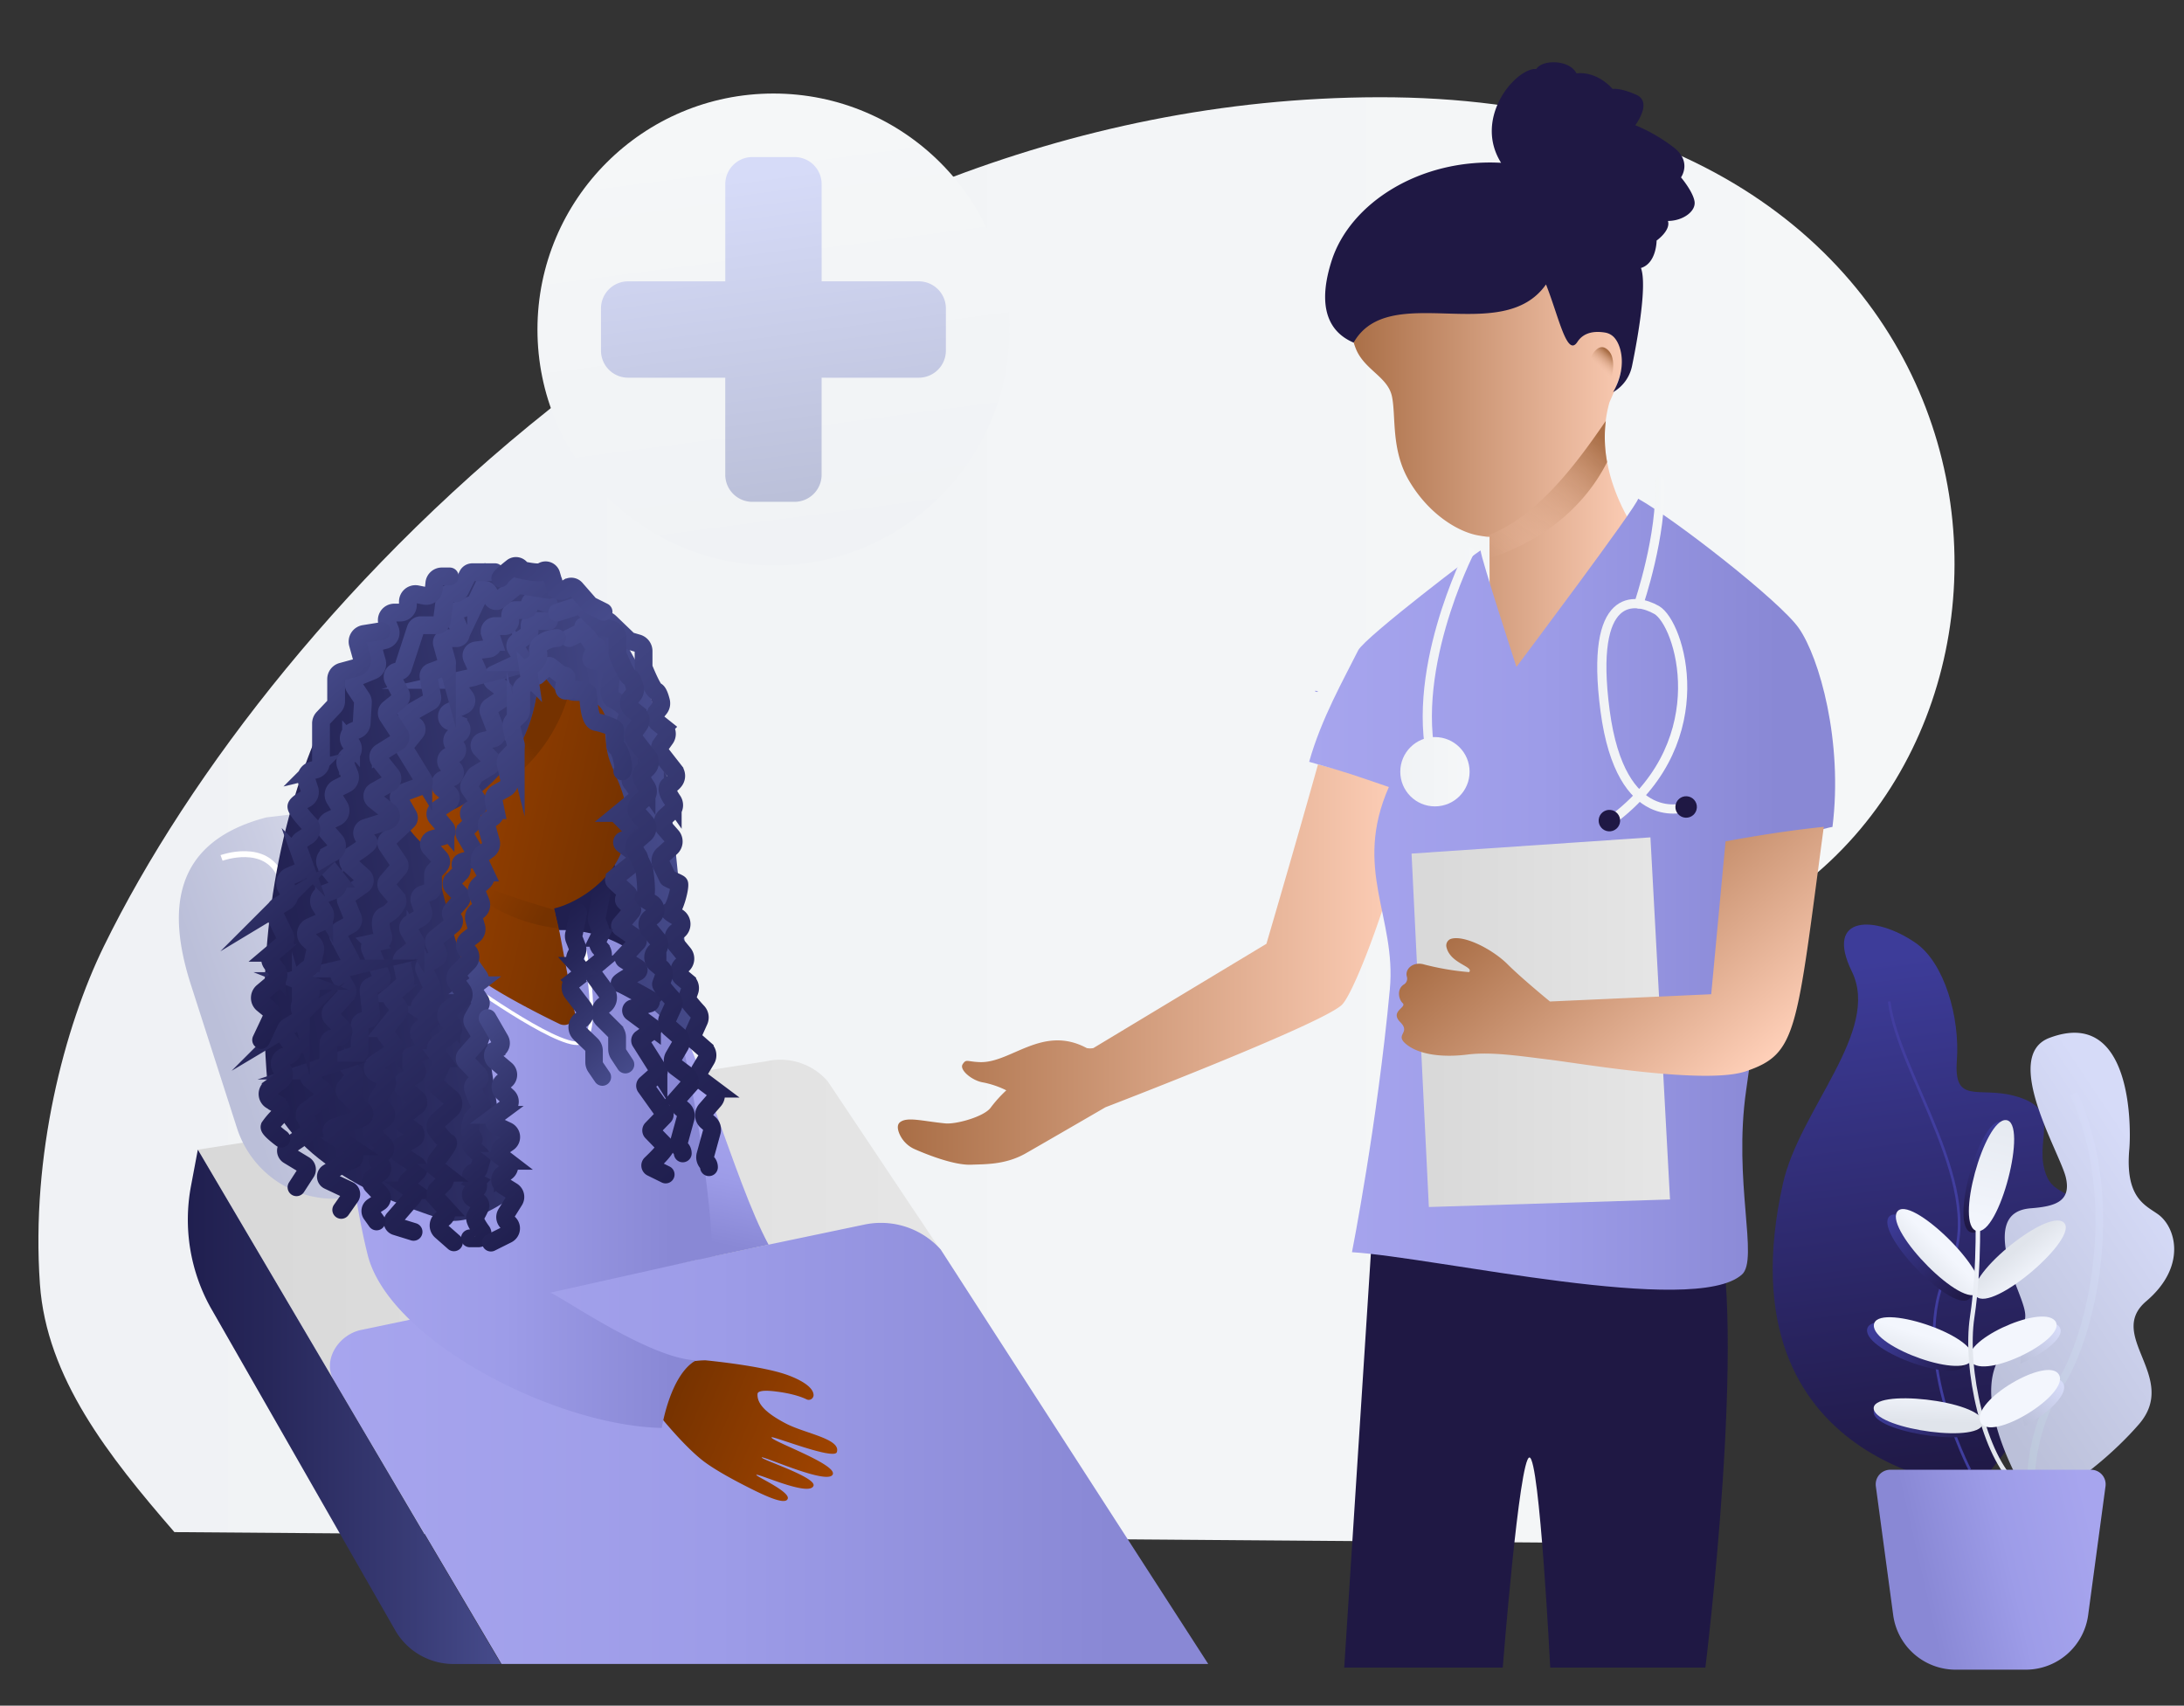 <svg xmlns="http://www.w3.org/2000/svg" xmlns:xlink="http://www.w3.org/1999/xlink" viewBox="0 0 736 574.85"><rect x="0" y="0" width="736" height="574.85" fill="#333333" stroke="none"/><defs><style>.cls-1{fill:url(#Безымянный_градиент_263);}.cls-2{fill:url(#Безымянный_градиент_263-2);}.cls-3{fill:url(#Безымянный_градиент_17);}.cls-4{fill:url(#Безымянный_градиент_9);}.cls-5{fill:url(#Безымянный_градиент_271);}.cls-6{fill:url(#Безымянный_градиент_138);}.cls-15,.cls-32,.cls-34,.cls-44,.cls-50,.cls-51,.cls-52,.cls-54,.cls-55,.cls-56,.cls-57,.cls-58,.cls-59,.cls-60,.cls-61,.cls-62,.cls-63,.cls-64,.cls-65,.cls-66,.cls-67,.cls-68,.cls-69,.cls-7{fill:none;stroke-miterlimit:10;}.cls-15,.cls-7{stroke:#fff;}.cls-7{stroke-width:2px;}.cls-8{fill:url(#Безымянный_градиент_250);}.cls-9{fill:url(#Безымянный_градиент_144);}.cls-10{fill:url(#Безымянный_градиент_123);}.cls-11{fill:url(#Безымянный_градиент_250-2);}.cls-12{fill:url(#Безымянный_градиент_123-2);}.cls-13{fill:url(#Безымянный_градиент_48);}.cls-14{fill:url(#Безымянный_градиент_123-3);}.cls-15{stroke-width:1.17px;}.cls-16{fill:url(#Безымянный_градиент_139);}.cls-17{fill:url(#Безымянный_градиент_123-4);}.cls-18{fill:url(#Безымянный_градиент_123-5);}.cls-19{fill:url(#Безымянный_градиент_140);}.cls-20{fill:url(#Безымянный_градиент_48-2);}.cls-21{fill:url(#Безымянный_градиент_139-2);}.cls-22{fill:url(#Безымянный_градиент_157);}.cls-23{fill:url(#Безымянный_градиент_162);}.cls-24{fill:url(#Безымянный_градиент_162-2);}.cls-25{fill:#1f1844;}.cls-26{fill:url(#Безымянный_градиент_250-3);}.cls-27{fill:url(#Безымянный_градиент_157-2);}.cls-28{fill:url(#Безымянный_градиент_250-4);}.cls-29{fill:url(#Безымянный_градиент_9-2);}.cls-30{fill:url(#Безымянный_градиент_157-3);}.cls-31{fill:url(#Безымянный_градиент_5);}.cls-32{stroke-width:0.9px;stroke:url(#Безымянный_градиент_2);}.cls-33{fill:url(#Безымянный_градиент_17-2);}.cls-34{stroke-width:2.59px;stroke:url(#Безымянный_градиент_164);}.cls-35{fill:url(#Безымянный_градиент_5-2);}.cls-36{fill:url(#Безымянный_градиент_5-3);}.cls-37{fill:url(#Безымянный_градиент_5-4);}.cls-38{fill:url(#Безымянный_градиент_18);}.cls-39{fill:url(#Безымянный_градиент_33);}.cls-40{fill:url(#Безымянный_градиент_33-2);}.cls-41{fill:url(#Безымянный_градиент_33-3);}.cls-42{fill:url(#Безымянный_градиент_17-3);}.cls-43{fill:url(#Безымянный_градиент_33-4);}.cls-44{stroke-width:1.51px;stroke:url(#Безымянный_градиент_33-5);}.cls-45{fill:url(#Безымянный_градиент_33-6);}.cls-46{fill:url(#Безымянный_градиент_17-4);}.cls-47{fill:url(#Безымянный_градиент_33-7);}.cls-48{fill:url(#Безымянный_градиент_11);}.cls-49{fill:url(#Безымянный_градиент_144-2);}.cls-50,.cls-52,.cls-54,.cls-55,.cls-56,.cls-57,.cls-58,.cls-59,.cls-60,.cls-61,.cls-62,.cls-63,.cls-64,.cls-65,.cls-66,.cls-67,.cls-68,.cls-69{stroke-linecap:round;}.cls-50,.cls-51,.cls-52{stroke-width:3.1px;}.cls-50{stroke:url(#Безымянный_градиент_263-3);}.cls-51{stroke:url(#Безымянный_градиент_263-4);}.cls-52{stroke:url(#Безымянный_градиент_263-5);}.cls-53{fill:url(#Безымянный_градиент_263-6);}.cls-54,.cls-55,.cls-56,.cls-57,.cls-58,.cls-59,.cls-60,.cls-61,.cls-62,.cls-63,.cls-64,.cls-65,.cls-67,.cls-68,.cls-69{stroke-width:6px;}.cls-54{stroke:url(#Безымянный_градиент_139-3);}.cls-55{stroke:url(#Безымянный_градиент_139-4);}.cls-56{stroke:url(#Безымянный_градиент_139-5);}.cls-57{stroke:url(#Безымянный_градиент_139-6);}.cls-58{stroke:url(#Безымянный_градиент_139-7);}.cls-59{stroke:url(#Безымянный_градиент_139-8);}.cls-60{stroke:url(#Безымянный_градиент_139-9);}.cls-61{stroke:url(#Безымянный_градиент_139-10);}.cls-62{stroke:url(#Безымянный_градиент_139-11);}.cls-63{stroke:url(#Безымянный_градиент_139-12);}.cls-64{stroke:url(#Безымянный_градиент_41);}.cls-65{stroke:url(#Безымянный_градиент_31);}.cls-66{stroke-width:5.89px;stroke:url(#Безымянный_градиент_31-2);}.cls-67{stroke:url(#Безымянный_градиент_139-13);}.cls-68{stroke:url(#Безымянный_градиент_45);}.cls-69{stroke:url(#Безымянный_градиент_139-14);}.cls-70{fill:url(#Безымянный_градиент_55);}</style><linearGradient id="Безымянный_градиент_263" x1="12.93" y1="276.33" x2="658.67" y2="276.33" gradientUnits="userSpaceOnUse"><stop offset="0" stop-color="#f0f2f5"/><stop offset="0.99" stop-color="#f5f7f8"/></linearGradient><linearGradient id="Безымянный_градиент_263-2" x1="270.91" y1="188.85" x2="251.4" y2="40.84" xlink:href="#Безымянный_градиент_263"/><linearGradient id="Безымянный_градиент_17" x1="268.21" y1="168.4" x2="253.83" y2="59.3" gradientUnits="userSpaceOnUse"><stop offset="0.01" stop-color="#bbc0d9"/><stop offset="1" stop-color="#d6dbf8"/></linearGradient><linearGradient id="Безымянный_градиент_9" x1="66.67" y1="412.03" x2="322.92" y2="412.03" gradientUnits="userSpaceOnUse"><stop offset="0.09" stop-color="#d9d9d9"/><stop offset="1" stop-color="#e6e6e6"/></linearGradient><linearGradient id="Безымянный_градиент_271" x1="76.11" y1="357.23" x2="192.39" y2="316.25" gradientUnits="userSpaceOnUse"><stop offset="0.01" stop-color="#bbbfd9"/><stop offset="0.29" stop-color="#cacde2"/><stop offset="0.84" stop-color="#f2f3f8"/><stop offset="1" stop-color="#fff"/></linearGradient><linearGradient id="Безымянный_градиент_138" x1="169.81" y1="326.74" x2="186.24" y2="236.73" gradientUnits="userSpaceOnUse"><stop offset="0.38" stop-color="#201f4f"/><stop offset="0.54" stop-color="#27275a"/><stop offset="0.83" stop-color="#393c76"/><stop offset="1" stop-color="#464b8b"/></linearGradient><linearGradient id="Безымянный_градиент_250" x1="111.19" y1="486.47" x2="407.17" y2="486.47" gradientUnits="userSpaceOnUse"><stop offset="0" stop-color="#a7a5ee"/><stop offset="0.44" stop-color="#9d9ce8"/><stop offset="0.89" stop-color="#8988d5"/></linearGradient><linearGradient id="Безымянный_градиент_144" x1="218.57" y1="420.35" x2="228.21" y2="371.13" gradientUnits="userSpaceOnUse"><stop offset="0.11" stop-color="#8988d5"/><stop offset="0.56" stop-color="#9d9ce8"/><stop offset="1" stop-color="#a7a5ee"/></linearGradient><linearGradient id="Безымянный_градиент_123" x1="642.89" y1="-276.01" x2="705.48" y2="-276.01" gradientTransform="translate(-474.8 473.7) rotate(22.79)" gradientUnits="userSpaceOnUse"><stop offset="0" stop-color="#753200"/><stop offset="1" stop-color="#a04400"/></linearGradient><linearGradient id="Безымянный_градиент_250-2" x1="115.1" y1="397.35" x2="240.08" y2="397.35" xlink:href="#Безымянный_градиент_250"/><linearGradient id="Безымянный_градиент_123-2" x1="109.5" y1="256.51" x2="187.49" y2="220.42" gradientTransform="matrix(1, 0, 0, 1, 0, 0)" xlink:href="#Безымянный_градиент_123"/><linearGradient id="Безымянный_градиент_48" x1="-4232.32" y1="918.51" x2="-4260.14" y2="945.82" gradientTransform="matrix(-0.98, 0.21, 0.21, 0.98, -4186.25, 278.97)" gradientUnits="userSpaceOnUse"><stop offset="0" stop-color="#a04400"/><stop offset="1" stop-color="#753200"/></linearGradient><linearGradient id="Безымянный_градиент_123-3" x1="-4232.39" y1="899.09" x2="-4235.98" y2="902.62" gradientTransform="matrix(-0.98, 0.21, 0.21, 0.98, -4186.25, 278.97)" xlink:href="#Безымянный_градиент_123"/><linearGradient id="Безымянный_градиент_139" x1="-151.54" y1="417.53" x2="-2.02" y2="417.53" gradientTransform="matrix(0.99, -0.16, 0.16, 0.99, 165, -121.92)" gradientUnits="userSpaceOnUse"><stop offset="0" stop-color="#201f4f"/><stop offset="0.26" stop-color="#27275a"/><stop offset="0.72" stop-color="#393c76"/><stop offset="1" stop-color="#464b8b"/></linearGradient><linearGradient id="Безымянный_градиент_123-4" x1="154" y1="300.1" x2="143.23" y2="297.7" gradientTransform="matrix(1, 0, 0, 1, 0, 0)" xlink:href="#Безымянный_градиент_123"/><linearGradient id="Безымянный_градиент_123-5" x1="208.83" y1="291.44" x2="134.34" y2="274.84" gradientTransform="matrix(1, 0, 0, 1, 0, 0)" xlink:href="#Безымянный_градиент_123"/><linearGradient id="Безымянный_градиент_140" x1="-44.16" y1="363.07" x2="-81.84" y2="380.99" gradientTransform="matrix(0.99, -0.16, 0.16, 0.99, 165, -121.92)" gradientUnits="userSpaceOnUse"><stop offset="0.1" stop-color="#753200"/><stop offset="0.48" stop-color="#8a3b00" stop-opacity="0.52"/><stop offset="0.82" stop-color="#9a4100" stop-opacity="0.14"/><stop offset="1" stop-color="#a04400" stop-opacity="0"/></linearGradient><linearGradient id="Безымянный_градиент_48-2" x1="147.9" y1="290.31" x2="183.12" y2="309.88" gradientTransform="matrix(1, 0, 0, 1, 0, 0)" xlink:href="#Безымянный_градиент_48"/><linearGradient id="Безымянный_градиент_139-2" x1="63.3" y1="474.13" x2="168.89" y2="474.13" gradientTransform="matrix(1, 0, 0, 1, 0, 0)" xlink:href="#Безымянный_градиент_139"/><linearGradient id="Безымянный_градиент_157" x1="454.65" y1="171.37" x2="553.76" y2="171.37" gradientUnits="userSpaceOnUse"><stop offset="0" stop-color="#a96e46"/><stop offset="1" stop-color="#ffd0b9"/></linearGradient><linearGradient id="Безымянный_градиент_162" x1="541.96" y1="149.89" x2="502.58" y2="188.54" gradientUnits="userSpaceOnUse"><stop offset="0" stop-color="#a96e46"/><stop offset="1" stop-color="#ffd0b9" stop-opacity="0"/></linearGradient><linearGradient id="Безымянный_градиент_162-2" x1="336.95" y1="556.39" x2="332.2" y2="561.05" gradientTransform="translate(160.54 -406.24) rotate(-4.83)" xlink:href="#Безымянный_градиент_162"/><linearGradient id="Безымянный_градиент_250-3" x1="443.23" y1="232.96" x2="444.17" y2="232.96" xlink:href="#Безымянный_градиент_250"/><linearGradient id="Безымянный_градиент_157-2" x1="302.54" y1="325.07" x2="475.35" y2="325.07" xlink:href="#Безымянный_градиент_157"/><linearGradient id="Безымянный_градиент_250-4" x1="441.14" y1="301.36" x2="618.4" y2="301.36" xlink:href="#Безымянный_градиент_250"/><linearGradient id="Безымянный_градиент_9-2" x1="475.69" y1="344.5" x2="562.79" y2="344.5" xlink:href="#Безымянный_градиент_9"/><linearGradient id="Безымянный_градиент_157-3" x1="520.51" y1="287.41" x2="586.74" y2="365.48" xlink:href="#Безымянный_градиент_157"/><linearGradient id="Безымянный_градиент_5" x1="660.28" y1="500.78" x2="636.61" y2="321.16" gradientUnits="userSpaceOnUse"><stop offset="0" stop-color="#1f1844"/><stop offset="0.99" stop-color="#3d3c99"/></linearGradient><linearGradient id="Безымянный_градиент_2" x1="664.4" y1="495.42" x2="643.47" y2="336.62" gradientUnits="userSpaceOnUse"><stop offset="0" stop-color="#3f3d9e"/><stop offset="0.99" stop-color="#423e9f"/></linearGradient><linearGradient id="Безымянный_градиент_17-2" x1="25.96" y1="1158.5" x2="114.03" y2="1138.26" gradientTransform="translate(217.79 -622) rotate(-20.88)" xlink:href="#Безымянный_градиент_17"/><linearGradient id="Безымянный_градиент_164" x1="-380.23" y1="1406.6" x2="-312.68" y2="1418.97" gradientTransform="matrix(0.86, -0.52, 0.52, 0.86, 263.44, -936.28)" gradientUnits="userSpaceOnUse"><stop offset="0" stop-color="#bac6d8"/><stop offset="0.99" stop-color="#d6dbf8"/></linearGradient><linearGradient id="Безымянный_градиент_5-2" x1="663.92" y1="437.36" x2="636.85" y2="410.76" xlink:href="#Безымянный_градиент_5"/><linearGradient id="Безымянный_градиент_5-3" x1="663.06" y1="459.72" x2="631.56" y2="448.75" xlink:href="#Безымянный_градиент_5"/><linearGradient id="Безымянный_градиент_5-4" x1="668.29" y1="480.68" x2="631.26" y2="476.26" xlink:href="#Безымянный_градиент_5"/><linearGradient id="Безымянный_градиент_18" x1="673.66" y1="378.98" x2="665.01" y2="414.37" gradientUnits="userSpaceOnUse"><stop offset="0.01" stop-color="#3d3c99"/><stop offset="1" stop-color="#1f1844"/></linearGradient><linearGradient id="Безымянный_градиент_33" x1="-1132.43" y1="1726.77" x2="-1120.99" y2="1726.77" gradientTransform="translate(213.02 -1590.29) rotate(-45.37)" gradientUnits="userSpaceOnUse"><stop offset="0" stop-color="#e0e4eb"/><stop offset="0.99" stop-color="#f3f6fd"/></linearGradient><linearGradient id="Безымянный_градиент_33-2" x1="-2498.91" y1="1827.12" x2="-2487.37" y2="1827.12" gradientTransform="translate(-331.48 -2476.4) rotate(-72.22)" xlink:href="#Безымянный_градиент_33"/><linearGradient id="Безымянный_градиент_33-3" x1="859.39" y1="-2039.79" x2="870.84" y2="-2039.79" gradientTransform="matrix(0.63, 0.78, -0.78, 0.63, -1450.83, 1034.34)" xlink:href="#Безымянный_градиент_33"/><linearGradient id="Безымянный_градиент_17-3" x1="679.95" y1="458.57" x2="691.88" y2="446.33" xlink:href="#Безымянный_градиент_17"/><linearGradient id="Безымянный_градиент_33-4" x1="678.01" y1="-2568.57" x2="689.73" y2="-2568.57" gradientTransform="matrix(0.5, 0.87, -0.77, 0.45, -1643.21, 1001.86)" xlink:href="#Безымянный_градиент_33"/><linearGradient id="Безымянный_градиент_33-5" x1="266.78" y1="935.89" x2="283.63" y2="935.89" gradientTransform="translate(185.57 -392.55) rotate(-13.38)" xlink:href="#Безымянный_градиент_33"/><linearGradient id="Безымянный_градиент_33-6" x1="-3282.35" y1="1551.42" x2="-3270.36" y2="1551.42" gradientTransform="matrix(0.04, -0.93, 1, 0.04, -777.81, -2635.83)" xlink:href="#Безымянный_градиент_33"/><linearGradient id="Безымянный_градиент_17-4" x1="680.22" y1="477.79" x2="692.12" y2="464.58" xlink:href="#Безымянный_градиент_17"/><linearGradient id="Безымянный_градиент_33-7" x1="457.91" y1="-3212.84" x2="470.89" y2="-3212.84" gradientTransform="matrix(0.35, 0.94, -0.74, 0.28, -1865.26, 916.82)" xlink:href="#Безымянный_градиент_33"/><linearGradient id="Безымянный_градиент_11" x1="675.52" y1="378.47" x2="666.86" y2="413.86" gradientUnits="userSpaceOnUse"><stop offset="0" stop-color="#e6eaf1"/><stop offset="0.99" stop-color="#f3f6fd"/></linearGradient><linearGradient id="Безымянный_градиент_144-2" x1="640.13" y1="533.76" x2="706.08" y2="518.61" xlink:href="#Безымянный_градиент_144"/><linearGradient id="Безымянный_градиент_263-3" x1="550.71" y1="182.83" x2="560.88" y2="182.83" xlink:href="#Безымянный_градиент_263"/><linearGradient id="Безымянный_градиент_263-4" x1="636.12" y1="232.94" x2="670.32" y2="232.94" gradientTransform="translate(-80.28 -40.57) rotate(4.19)" xlink:href="#Безымянный_градиент_263"/><linearGradient id="Безымянный_градиент_263-5" x1="479.45" y1="223.04" x2="496.8" y2="223.04" xlink:href="#Безымянный_градиент_263"/><linearGradient id="Безымянный_градиент_263-6" x1="471.89" y1="260.09" x2="495.25" y2="260.09" xlink:href="#Безымянный_градиент_263"/><linearGradient id="Безымянный_градиент_139-3" x1="2553" y1="363.02" x2="2440.23" y2="234.58" gradientTransform="translate(-2274.94)" xlink:href="#Безымянный_градиент_139"/><linearGradient id="Безымянный_градиент_139-4" x1="2459.68" y1="401.18" x2="2408.96" y2="343.42" gradientTransform="translate(-2274.94)" xlink:href="#Безымянный_градиент_139"/><linearGradient id="Безымянный_градиент_139-5" x1="2461.91" y1="406.12" x2="2418.83" y2="357.06" gradientTransform="translate(-2274.94)" xlink:href="#Безымянный_градиент_139"/><linearGradient id="Безымянный_градиент_139-6" x1="2478.89" y1="362.42" x2="2390.32" y2="261.56" gradientTransform="translate(-2274.94)" xlink:href="#Безымянный_градиент_139"/><linearGradient id="Безымянный_градиент_139-7" x1="2471.81" y1="354.27" x2="2385.41" y2="255.87" gradientTransform="translate(-2274.94)" xlink:href="#Безымянный_градиент_139"/><linearGradient id="Безымянный_градиент_139-8" x1="2463.48" y1="347.17" x2="2376.29" y2="247.87" gradientTransform="translate(-2274.94)" xlink:href="#Безымянный_градиент_139"/><linearGradient id="Безымянный_градиент_139-9" x1="2447.13" y1="340.67" x2="2365.91" y2="248.17" gradientTransform="translate(-2274.94)" xlink:href="#Безымянный_градиент_139"/><linearGradient id="Безымянный_градиент_139-10" x1="2434.5" y1="330.84" x2="2358.79" y2="244.62" gradientTransform="translate(-2274.94)" xlink:href="#Безымянный_градиент_139"/><linearGradient id="Безымянный_градиент_139-11" x1="2410.58" y1="312.7" x2="2353.59" y2="247.8" gradientTransform="translate(-2274.94)" xlink:href="#Безымянный_градиент_139"/><linearGradient id="Безымянный_градиент_139-12" x1="2537.94" y1="365.78" x2="2430.25" y2="243.13" gradientTransform="translate(-2274.94)" xlink:href="#Безымянный_градиент_139"/><linearGradient id="Безымянный_градиент_41" x1="2278.13" y1="472.63" x2="2246.82" y2="436.98" gradientTransform="translate(-2101.5 450.73) rotate(-16.56)" gradientUnits="userSpaceOnUse"><stop offset="0" stop-color="#33366e"/><stop offset="1" stop-color="#464b8b"/></linearGradient><linearGradient id="Безымянный_градиент_31" x1="2499.72" y1="350.5" x2="2463.65" y2="309.42" gradientTransform="translate(-2274.94)" gradientUnits="userSpaceOnUse"><stop offset="0" stop-color="#464b8b"/><stop offset="0.28" stop-color="#393c76"/><stop offset="0.74" stop-color="#27275a"/><stop offset="1" stop-color="#201f4f"/></linearGradient><linearGradient id="Безымянный_градиент_31-2" x1="2491.39" y1="355.16" x2="2456.46" y2="315.38" xlink:href="#Безымянный_градиент_31"/><linearGradient id="Безымянный_градиент_139-13" x1="2544.17" y1="358.39" x2="2431.4" y2="229.95" gradientTransform="translate(-2274.94)" xlink:href="#Безымянный_градиент_139"/><linearGradient id="Безымянный_градиент_45" x1="2473.31" y1="214.62" x2="2448.43" y2="186.29" gradientTransform="translate(-2274.94)" gradientUnits="userSpaceOnUse"><stop offset="0" stop-color="#464b8b"/><stop offset="1" stop-color="#3a3d79"/></linearGradient><linearGradient id="Безымянный_градиент_139-14" x1="2489.94" y1="368.35" x2="2398.7" y2="264.44" gradientTransform="translate(-2274.94)" xlink:href="#Безымянный_градиент_139"/><linearGradient id="Безымянный_градиент_55" x1="415.43" y1="142.78" x2="542.23" y2="70.63" gradientUnits="userSpaceOnUse"><stop offset="0" stop-color="#1f1844"/><stop offset="0.11" stop-color="#1f1844"/><stop offset="1" stop-color="#1f1844"/></linearGradient></defs><title>01</title><g id="_01" data-name="01"><path class="cls-1" d="M587.27,311C705.8,250.42,684.54,32.32,464.62,32.77,253.88,33.21,91.69,203,35,318.92c-13.32,27.22-24.61,70.46-21.55,113.85,2.23,31.59,23.12,57.95,45.33,83.59l464.55,3.54c49.17-32.32,46-64.55,35.93-95.55-1.61-4.95-3.39-9.86-5.16-14.74-19.84.16-40.25-2.19-59.94.79,19.69-3,40.1-.63,59.94-.79C541.28,374.3,529,340.86,587.27,311Z"/><circle class="cls-2" cx="260.65" cy="111.05" r="79.53"/><path class="cls-3" d="M309.64,94.82H276.89V62.06a9.13,9.13,0,0,0-9.13-9.13H253.55a9.13,9.13,0,0,0-9.13,9.13V94.82H211.66a9.13,9.13,0,0,0-9.13,9.13v14.21a9.13,9.13,0,0,0,9.13,9.13h32.75V160a9.13,9.13,0,0,0,9.13,9.13h14.21a9.13,9.13,0,0,0,9.13-9.13V127.29h32.75a9.13,9.13,0,0,0,9.13-9.13V103.95A9.13,9.13,0,0,0,309.64,94.82Z"/><path class="cls-4" d="M66.67,387.46l46.85,79.46,209.39-36.69-44-65.85a21.16,21.16,0,0,0-20.71-6.69Z"/><path class="cls-5" d="M89.8,275.48c-32.41,8.45-33.21,32.3-25.47,56.39l15.54,48.35a34.28,34.28,0,0,0,39.55,23.08L227.61,381,166.19,266.25Z"/><path class="cls-6" d="M199.11,233.89C171,209.26,144,231.5,137,263.17c-2,8.58-15.74,28.69-17.4,41.71-2.64,20.78,62.15,14.44,63,15.1s18.15,17.75,27.48,21.18C242.69,318.82,223.18,256.87,199.11,233.89Z"/><path class="cls-7" d="M74.66,289.14s15-5.46,19.84,6.24c11,26.56,11.44,66.22,10.58,88.94"/><path class="cls-8" d="M317,421.1a27.08,27.08,0,0,0-25.68-8.39L121.7,448.22c-7.74,1.62-13.23,10.36-9.11,17.11L169,560.8H407.17Z"/><path class="cls-9" d="M221.48,332.8c-9.84-11.9-20.06-9.67-23.81-11.34l36,73.2,1.81,29.82,23.53-5C247,397.35,235.42,349.66,221.48,332.8Z"/><path class="cls-10" d="M237.64,458.46s-5.21,0-7.65,1.38l-8.51,16.32s8.08,10.25,15,15.82c3.21,2.58,8.7,5.71,14,8.44,6.18,3.17,14.26,7.2,15,4.63.67-2.37-10.5-7.4-10.6-7.93-.18-1,17.86,7.49,19.27,3.62,1-2.87-17.64-8.83-17.44-9.54s22.61,9.55,23.95,5.64c1.19-3.47-21.22-11.33-20.65-12.43.3-.57,21.09,7.75,22,5,1.49-4.49-10.65-6.24-17.17-9.65s-9.8-6.57-9.55-10c.13-1.72,6.31-.77,6.31-.77s6.06.62,10.19,2.61a1.63,1.63,0,0,0,2.38-1.36c0-3.38-6.5-6.08-9.6-7.11-9-3-26.93-4.68-26.93-4.68"/><path class="cls-11" d="M186.92,313.53a42.4,42.4,0,0,1,27.59,8.15,37,37,0,0,1,8.35,8.6c7.23,10.52,16.87,69.59,17.22,93.17l-54.61,12.21c4.41,1.8,33.55,22.21,49.07,22.81-8.77,4.87-11.52,22.78-11.52,22.78-36.37-.78-91.91-29.67-99.11-58.31-5.5-21.86-8.56-54.07-8.8-67.31-.33-17.91,14.25-30.17,23.46-34.77s30.07-6.41,30.07-6.41Z"/><path class="cls-12" d="M202,234.86c-.13,1.49-.32,3-.53,4.43-2-7.59-14.92-16.18-29.59-14.84,0,0,0,1.77-2.76,2.27s-4-2.95-4.6,0-.61,6.93-4,6.93-5.52,2.14-5.82,4.29,5.39,9.85,2.54,11.75c-3.27,2.16-5.63,10.27-5.63,10.27s-2.55-18.81-12.68-7.79c-.71,2-1.32,4.06-1.82,6.09-.47-2.95.29-5.25,1.92-6.71a6.14,6.14,0,0,1,1.54-1,52.5,52.5,0,0,1-2.45-15.46,35.67,35.67,0,0,1,1.06-8.93c4-15.47,24.06-20,37.1-19.1S203.24,220.36,202,234.86Z"/><path class="cls-13" d="M145.18,277.64a45.27,45.27,0,0,0,32.5,19.59l-.09-1.74-.11-2.14c-9.32-2.75-20.47-9.2-33.46-22.72l.28.32a45.65,45.65,0,0,1,.8,5.79C145.12,277,145.15,277.32,145.18,277.64Z"/><path class="cls-14" d="M145.75,256.31s-3-3.56-4.74-.55,1.67,7.68,1.67,7.68Z"/><path class="cls-15" d="M155,329.55s32.36,23.52,40.28,22S197,319.88,197,319.88"/><path class="cls-16" d="M211.42,332.74c4.75-44.87-23.16-77.36-26.34-84.6L152.19,277.3s15.48,31.83,9.3,51.87c-.65,2.14,11,72.74,9.88,74.85-.39.73-13.41,9.68-22.21,6.93-52.78-16.53-58.61-41.1-59-45.53-8.75-99.16,36.48-167.18,62.63-171.14,24.34-3.68,52.86-1.05,67,42.11,6.16,18.77,10.12,77.68,13.59,106.74C235,356.62,219.7,338.87,211.42,332.74Z"/><path class="cls-17" d="M145.53,287.36c.25.64.74,2.22,1.18,3.81.23.79.45,1.58.61,2.25.08.32.17.65.26,1,.33,1.33.65,2.62,1,3.85,1.21,4.83,2.27,8.85,3.17,12.18C153.19,301.22,154.6,291.18,145.53,287.36Z"/><path class="cls-18" d="M204.94,254.62c-1.05-4.14-1-8.72-1.07-13.49h0c-2.88-7.52-8.91-3.64-12.73-5.48-5.09-2.48-7.85-9.18-9.5-8.42-1.73,35.37-30,46.15-30,46.15s-5-16.6-12.83-9.82a10.22,10.22,0,0,0-3.31,6.41v0a12.75,12.75,0,0,0,2.19,9.15,40.08,40.08,0,0,0,7.35,7.59,2,2,0,0,0,.38.32,1.26,1.26,0,0,1,.14.3c7.26,7.25,7.66,13.86,6.17,23.08,2.78,10.24,4.1,13.87,4.1,13.87.94,4.27,19.14,14.25,32.72,20.81a3.64,3.64,0,0,0,4.94-4.67l-4.89-26.13-.62-2.7-.08-.32-.64-2.7-.4-1.91-.1-.49q.45-.11,1-.27c.71-.19,1.46-.45,2.26-.75,8.26-3.2,20.43-11.81,21.41-26.6C212,268.27,206.37,260.27,204.94,254.62Z"/><path class="cls-19" d="M191.14,235.63a55.78,55.78,0,0,1-18.77,27c-14.2,11.42-20.75,10.69-20.75,10.69s28.3-10.78,30-46.15C183.29,226.46,186,233.15,191.14,235.63Z"/><path class="cls-20" d="M188,312.87c-11.22-1.33-24.66-6-36.78-19.47,13.13,6.55,25.35,10.21,35.62,13.29l.4,1.91.64,2.7Z"/><path class="cls-21" d="M66.67,387.46l-2.31,12.27a61.07,61.07,0,0,0,6.56,40.86L133.15,549.4a22.65,22.65,0,0,0,19.66,11.41h16.07Z"/><path class="cls-22" d="M526.81,265.09c-14.2,3.56-24.8-58.16-24.8-58.16l0-4.75-.05-14,0-7.27a6.85,6.85,0,0,1-1.48-.1c-.67-.08-1.54-.21-2.56-.4-6.92-1.33-16.69-7.39-23.2-18.62-6-10.38-4.23-21.65-5.65-28.24s-9.28-8.9-12.14-16c-3.67-9.1-2.56-21.77,1.46-25.59,18.05-17.34,58.57-14.2,58.57-14.2S530.85,80.5,531.8,108c1.1-1.16-.21,5,1.49,4.25,3.57-1.53,6.88-1.68,9.45-.47,5.61,2.61,6.23,9.27-.34,23.76a42.3,42.3,0,0,0-1.28,6.27,45.26,45.26,0,0,0,.47,13.87c2.63,14.42,11,25.19,11.63,26.27C556.93,187.9,541,261.55,526.81,265.09Z"/><path class="cls-23" d="M541.59,155.73c-8.4,16.61-23.58,27.24-39.65,32.41l0-7.27a6.85,6.85,0,0,1-1.48-.1c17.7-6.08,31.77-25.94,40.69-38.91A45.26,45.26,0,0,0,541.59,155.73Z"/><path class="cls-24" d="M536.11,120.48s2.43-5.68,5.77-2.54.87,10.35.87,10.35Z"/><path class="cls-25" d="M497.07,412.41c26.76-4.06,54.84,1.75,81-2.31-2-30.61-7.91-49.05-7.91-49.05l-104.86,9.78L453,562h53.42s5.57-70.8,9-70.8,7,70.8,7,70.8h52.29s14.38-116.37,3.42-151.88C551.92,414.16,523.83,408.35,497.07,412.41Z"/><path class="cls-26" d="M443.31,233.16c1.23.11,1.1-.05-.06-.42C443.21,233,443.23,233.15,443.31,233.16Z"/><path class="cls-27" d="M444.17,257.6c-8.3,29.62-17.39,60.48-17.39,60.48l-58.32,35.15a5.91,5.91,0,0,1-2.22,0c-14.91-8-25.52,5.07-36,4.73-4.43-.14-4.59-1.18-5.83.72s3.26,5.58,6.92,6.13a30.53,30.53,0,0,1,7.79,2.66,43.2,43.2,0,0,0-5.29,5.87c-2.22,3-11.59,5.64-15.3,5.27-7.78-.78-12.81-2.3-15.23-.39-1,.79-.85,2.2-.32,3.6a10,10,0,0,0,5.43,5.55c4.57,2,13.37,5.41,18.94,5.16,4.43-.19,11.45.09,18.31-3.82s26.88-15.54,26.88-15.54,72.65-27.87,79.65-34.5c4.76-4.51,20.68-47.65,23.18-70.28C463.29,260.76,458,261.47,444.17,257.6Z"/><path class="cls-28" d="M606.17,211.66c-6.36-9.08-42-36.85-54.13-43.59,0,2.11-41,56.68-41,56.68s-11.89-36.41-12.08-39.21c0-.48-39,29.2-41.25,33.63-4.74,9.52-12.42,22.94-16.53,37.58,13.79,3.87,14.36,4.25,26.86,8.5-12.2,27.75,2.6,43.84.33,68.17-4.22,45.33-12.76,88.6-12.76,88.6,28.73,1.83,115.33,21.81,131.4,7.55,5.78-5.12-3-31.33,1.44-62.15,6.48-44.49,9-83.48,9-83.48s18.75-5.12,20.09-5.26C621.14,249.9,613.13,221.6,606.17,211.66Z"/><polygon class="cls-29" points="556.19 282.21 475.69 287.68 481.52 406.79 562.79 404.25 556.19 282.21"/><path class="cls-30" d="M581.5,283.58l-4.83,51.5-54.34,2.45s-9.62-7.88-14.23-12.5c-5.21-5.21-15-10.13-19.32-8.54a2.37,2.37,0,0,0-1.35,2.61c1.19,5.66,9.4,6.62,7.65,8.53A89.35,89.35,0,0,1,480,325.07c-3.8-1.17-6.72,1.6-5.86,4.18a2.28,2.28,0,0,1-1.07,2.56c-2.48,1.62-1.68,5.06-.4,6.24,1.61,1.49-4.45,2.73-.77,6.45s-2.09,4.08,2,7.43,11.68,4.6,20.61,3.48c8-1,17.4.46,27.83,1.74s52.49,8.5,66,3.9c17.4-5.92,17-13,26.27-82.38C598.17,280.33,581.5,283.58,581.5,283.58Z"/><path class="cls-31" d="M665.87,501.36s26.19-29.15,23.41-40.64,13.47-25.44,13.79-42.18c.36-19-9.77-13.89-13.27-22-5.19-12,6.37-22.65-11.11-27.25-11.94-3.14-20.33,3-19.24-11.78s-4.25-33-13.82-39.68c-13.66-9.48-30.92-9.51-21.56,9.59,9.84,20.08-17.67,46.46-23.25,71.55C579.36,495.34,665.87,501.36,665.87,501.36Z"/><path class="cls-32" d="M636.65,337.53c3,24.71,34,64.19,19.94,90.58s7.24,67.23,7.24,67.23"/><path class="cls-33" d="M723.29,438.53c-13.75,11.68,11.3,25.67-2.55,41.56s-34.33,29.08-37.07,25c-.69-1-17.47-28.11-11.28-44.54a14.8,14.8,0,0,1,1.67-3.24c8.87-13,10.66-10.39,5.84-22.77-8.28-21.21-3.43-26.7,4.5-27.32s13.73-2.15,11.77-10.42-21.76-40.85-5.54-47c28.08-10.61,27.56,30.6,26.94,37.49-1.48,16.52,5.48,18.92,9.74,22C733.31,413.65,737,426.85,723.29,438.53Z"/><path class="cls-34" d="M692.22,536.81S673,499.28,694.49,466c9.7-15.06,21.26-60,4.39-97.44"/><path class="cls-35" d="M636.39,410.35c4-6.73,32.49,21,27.5,27.11S632.61,416.76,636.39,410.35Z"/><path class="cls-36" d="M629.19,448.2c.57-7.84,35,3.43,33.24,11.17S628.65,455.67,629.19,448.2Z"/><path class="cls-37" d="M631.47,476.37c-1.51-7.19,36.45-3.05,36.78,4.35S632.91,483.22,631.47,476.37Z"/><path class="cls-38" d="M674.18,378c7.66.56-2.25,39.16-9.82,37.38S666.88,377.47,674.18,378Z"/><path class="cls-39" d="M639.26,408.52c4-6.73,32.49,21,27.5,27.11S635.48,414.93,639.26,408.52Z"/><path class="cls-40" d="M631.48,446.59c.57-7.84,35,3.43,33.24,11.17S630.94,454.06,631.48,446.59Z"/><path class="cls-41" d="M695.35,411.9c6.1,4.78-24,30.71-29.38,25S689.54,407.35,695.35,411.9Z"/><path class="cls-42" d="M680.83,459.62c.53-5.26,2-10.1,5-13.58,3.64-.72,6.69-.58,8,.92C696.71,450.18,689,456.11,680.83,459.62Z"/><path class="cls-43" d="M692.47,445.06c5.13,5.79-23.95,20.36-28.31,13.79S687.59,439.54,692.47,445.06Z"/><path class="cls-44" d="M666.41,406.27s.88,20.05-1.78,37.56,4,47.12,15,56.59"/><path class="cls-45" d="M631.47,475c-1.51-7.19,36.45-3.05,36.78,4.35S632.91,481.84,631.47,475Z"/><path class="cls-46" d="M682.21,480.69c-.06-.33-.12-.68-.19-1a94.47,94.47,0,0,1-1.35-11.06c0-.11,0-.23,0-.34,6.2-3.43,12.81-5.16,14.56-2.19C697.43,469.82,689.85,476.67,682.21,480.69Z"/><path class="cls-47" d="M693.83,463.24c3.93,6.66-23.26,23.26-26.42,16S690.08,456.89,693.83,463.24Z"/><path class="cls-48" d="M676,377.49c7.66.56-2.25,39.16-9.82,37.38S668.74,377,676,377.49Z"/><path class="cls-49" d="M682.62,562.72H659A21.24,21.24,0,0,1,638,544.32l-5.85-43.42a4.91,4.91,0,0,1,4.86-5.56h67.68a4.91,4.91,0,0,1,4.86,5.56l-5.85,43.42A21.24,21.24,0,0,1,682.62,562.72Z"/><path class="cls-50" d="M552.26,203.53s8-23.36,7-41.39"/><path class="cls-51" d="M568.27,272s-22,8.07-27.36-32.43,10.2-38.07,17.36-34c7.87,4.48,20,43.3-13.4,69.55"/><circle class="cls-25" cx="568.27" cy="272" r="3.62" transform="translate(255.43 818.85) rotate(-85.81)"/><circle class="cls-25" cx="542.39" cy="276.59" r="3.62" transform="translate(226.88 797.3) rotate(-85.81)"/><path class="cls-52" d="M495.25,186s-21.52,42.08-11.68,74.1"/><circle class="cls-53" cx="483.57" cy="260.09" r="11.68"/><path class="cls-54" d="M196.58,211.09l6.18-2a2.74,2.74,0,0,1,2.76.63l6,5.76a2.74,2.74,0,0,0,1.13.66l2.23.65a2.74,2.74,0,0,1,2,2.63v5.06a2.74,2.74,0,0,0,.21,1c.71,1.71,3,7.19,4,7.43.73.18,1.34,2.11,1.68,3.47a2.74,2.74,0,0,1-.52,2.38l-.86,1.07a2.74,2.74,0,0,0,.44,3.86l1.88,1.5a2.74,2.74,0,0,1,.54,3.72l-1.43,2a2.74,2.74,0,0,0,.08,3.26l4.4,5.64a2.72,2.72,0,0,1,.14,3.17,5,5,0,0,1-1.82,1.63c-1.55.85-.17,3.4,1.09,5.2a2.74,2.74,0,0,1-.42,3.59l-2.07,1.87a2.74,2.74,0,0,0-.22,3.84l2.36,2.69a2.74,2.74,0,0,1-.27,3.88L223.5,288a2.74,2.74,0,0,0-.68,3.27l2.24,4.64c.12.26,3.83,1.73,3.87,2,.26,1.84-1.83,9-3.06,9.17-.69.07.77,1,2.46,2a2.74,2.74,0,0,1,.2,4.61l-.42.3a2.74,2.74,0,0,0-.53,4l2.76,3.36a2.74,2.74,0,0,1-.41,3.89h0a2.74,2.74,0,0,0-.06,4.25l1.71,1.43a2.74,2.74,0,0,1,.82,3c-.34,1-.72,2-.86,2.46s2.05,3.06,3.54,4.64a2.74,2.74,0,0,1,.51,3l-1.72,3.82a2.74,2.74,0,0,0,.7,3.19l2.91,2.55a2.74,2.74,0,0,1,.55,3.47l-2.12,3.57a2.74,2.74,0,0,0,.71,3.59l3.59,2.69a2.74,2.74,0,0,1,.41,4L237.92,374a2.74,2.74,0,0,0,.26,3.89l.85.74a2.74,2.74,0,0,1,.85,2.8l-2.16,7.85a2.75,2.75,0,0,0,.62,2.58,2.2,2.2,0,0,1,.58,1.51"/><path class="cls-55" d="M158.93,325.54l2.56,3.63a1.5,1.5,0,0,1-.33,2.06l-1.1.83a1.5,1.5,0,0,0-.35,2l2.1,3.15a1.5,1.5,0,0,1,.05,1.58l-2.51,4.39a1.5,1.5,0,0,0,0,1.52l2.39,4a1.5,1.5,0,0,1-.16,1.76l-4.6,5.23a1.5,1.5,0,0,0,0,2l4.22,4.42a1.5,1.5,0,0,1-.07,2.15l-1.28,1.16a1.5,1.5,0,0,0-.42,1.57c.54,1.69,1.77,5.1,2.83,5.31,1.22.24-2,3.65-2.89,4.59a1.48,1.48,0,0,0-.35.57c-.35,1.08-1.3,4.43.12,5.62.74.62.57,1.12.14,1.5a1.49,1.49,0,0,0,0,2.21l2.61,2.47a1.5,1.5,0,0,1,.41,1.51l-.92,3.14a1.5,1.5,0,0,1-1,1l-.62.17a1.5,1.5,0,0,0-.29,2.78l.87.45a1.5,1.5,0,0,1-.43,2.81h0a1.5,1.5,0,0,0-.55,2.74l1.86,1.18a1.5,1.5,0,0,1,.55,1.91c-.42.89-1,2.1-1.57,3s.84,3.21,2.15,5a1.5,1.5,0,0,1-1.2,2.4h-2.8"/><path class="cls-56" d="M164.31,343.12l4.21,7.3a2.28,2.28,0,0,1-.91,3.15l-.29.15a2.28,2.28,0,0,0-.4,3.76l3.55,3a2.28,2.28,0,0,1-.43,3.78l-.14.07a2.28,2.28,0,0,0-.51,3.7l1.71,1.59a2.28,2.28,0,0,1-.19,3.5l-3.53,2.62a2.28,2.28,0,0,0,.38,3.89l3.21,1.52a2.28,2.28,0,0,1,.33,3.93l-1.93,1.35a2.28,2.28,0,0,0-.08,3.68l1.46,1.12a2.28,2.28,0,0,1,0,3.62l-1.32,1a2.28,2.28,0,0,0,.18,3.74l3,1.87a2.28,2.28,0,0,1,.73,3.13L170.58,409a2.28,2.28,0,0,0,.67,3.1h0A2.28,2.28,0,0,1,171,416l-5.56,2.78"/><path class="cls-57" d="M185,209.3h-5a1.53,1.53,0,0,0-1.53,1.53v1.91a1.53,1.53,0,0,1-.67,1.26l-3.5,2.4a1.53,1.53,0,0,0-.43,2.08l1.68,2.67a1.53,1.53,0,0,1-.65,2.21l-8.33,3.87a1.53,1.53,0,0,0-.29,2.6l3.66,2.82a1.53,1.53,0,0,1-.1,2.5l-4.53,3a1.53,1.53,0,0,0-.59,1.83l2.63,6.88a1.53,1.53,0,0,1-1.05,2l-3.56.91a1.53,1.53,0,0,0-.72,2.55l3.42,3.52a1.53,1.53,0,0,1-.31,2.38L160.53,261a1.53,1.53,0,0,0-.52.52l-1.7,2.79a1.53,1.53,0,0,0,.05,1.67l2.78,4a1.53,1.53,0,0,1-.79,2.33l-1.28.41a1.53,1.53,0,0,0-.41,2.72h0a1.53,1.53,0,0,1,.19,2.36l-1.9,1.83a1.53,1.53,0,0,0-.26,1.88l3.39,5.75a1.53,1.53,0,0,1-.9,2.25l-3.1.88c-1.15.33-1,1.23-.61,1.93a1.54,1.54,0,0,1-.27,1.79l-2.6,2.6a1.53,1.53,0,0,0,0,2.13l2.56,2.72a1.53,1.53,0,0,1,0,2.07l-2.84,3.19a1.53,1.53,0,0,0-.15,1.84l.63,1a1.53,1.53,0,0,1-.33,2l-5.69,4.57a1.53,1.53,0,0,0-.46,1.78l1.3,3.15a1.53,1.53,0,0,1-.68,1.93l-3.24,1.78a1.53,1.53,0,0,0-.66,2l2.46,5.53a1.53,1.53,0,0,1-.19,1.57l-3.52,4.5a1.53,1.53,0,0,0,.36,2.22l2.08,1.39a1.53,1.53,0,0,1,.17,2.42l-2.69,2.39a1.53,1.53,0,0,0-.31,1.9l1.92,3.37a1.53,1.53,0,0,1-.74,2.17L138.51,356a1.53,1.53,0,0,0-.3,2.66l1.67,1.19a1.53,1.53,0,0,1-.19,2.61l-3.36,1.74a1.53,1.53,0,0,0-.26,2.55l4.36,3.55a1.53,1.53,0,0,1,0,2.4l-4.52,3.52a1.53,1.53,0,0,0,0,2.45l3.54,2.55a1.53,1.53,0,0,1-.11,2.56l-4.42,2.65a1.53,1.53,0,0,0-.05,2.59l5.46,3.58a1.53,1.53,0,0,1,.24,2.36L137.52,398a1.53,1.53,0,0,0,.19,2.33l1.13.81a1.53,1.53,0,0,1,.27,2.25l-6.44,7.45a1.53,1.53,0,0,0,.7,2.46l6,1.86"/><path class="cls-58" d="M185,203.63l-4.17-1.45a1.77,1.77,0,0,0-2.35,1.67h0a1.77,1.77,0,0,1-1.77,1.77h-3a1.77,1.77,0,0,0-1.77,1.77v1.85A1.77,1.77,0,0,1,170.2,211h-3.42a1.77,1.77,0,0,0-1.67,2.34l1,3a1.77,1.77,0,0,1-1.45,2.32l-4.24.55a1.77,1.77,0,0,0-1.39,2.48l1.83,4.08a1.77,1.77,0,0,1-1.22,2.45l-4.08.92a1.77,1.77,0,0,0-1,2.76l2.3,3.2a1.77,1.77,0,0,1-.68,2.63l-4.57,2.16a1.77,1.77,0,0,0,.11,3.24l2.74,1.07a1.77,1.77,0,0,1,.17,3.21l-1.27.66A1.77,1.77,0,0,0,153,251l.47.39a1.77,1.77,0,0,1-.66,3.06l-1.2.33a1.77,1.77,0,0,0-.5,3.18l1.45.95a1.77,1.77,0,0,1-.59,3.2l-2.31.51a1.77,1.77,0,0,0-.66,3.15l2.21,1.62a1.77,1.77,0,0,1,0,2.88l-3.73,2.59a1.77,1.77,0,0,0-.35,2.59l3,3.53a1.77,1.77,0,0,1-.86,2.83l-3.45,1a1.77,1.77,0,0,0-.81,2.89l3.22,3.51a1.77,1.77,0,0,1,0,2.39l-1.83,2a1.77,1.77,0,0,0-.47,1.2V299a1.77,1.77,0,0,1-1.21,1.68l-2.2.73a1.77,1.77,0,0,0-1.11,2.26l1.2,3.46a1.77,1.77,0,0,1-.77,2.1l-3.45,2a1.77,1.77,0,0,0-.61,2.44l2.23,3.66a1.77,1.77,0,0,1-.41,2.3l-3.6,2.88a1.77,1.77,0,0,0-.62,1.75l1.25,5.84a1.77,1.77,0,0,1-.58,1.72l-3.46,2.94a1.77,1.77,0,0,0-.15,2.55l1.66,1.78a1.77,1.77,0,0,1,.08,2.32l-4.12,5.1a1.77,1.77,0,0,0,0,2.18l2.56,3.36a1.77,1.77,0,0,1-.42,2.53l-5.8,3.92a1.77,1.77,0,0,0,.08,3l3.15,1.89a1.77,1.77,0,0,1,.58,2.47l-2.79,4.36a1.77,1.77,0,0,0,.24,2.2l2,2a1.77,1.77,0,0,1-.24,2.7l-3.58,2.51a1.77,1.77,0,0,0-.2,2.74l3.66,3.44a1.77,1.77,0,0,1-.42,2.87l-.73.36a1.77,1.77,0,0,0-.5,2.78l.7.75a1.77,1.77,0,0,1-.28,2.65l-2.32,1.63a1.77,1.77,0,0,0-.27,2.67l2.79,2.93a1.77,1.77,0,0,1-.32,2.7l-2.34,1.52a1.77,1.77,0,0,0-.47,2.51l1.76,2.47"/><path class="cls-59" d="M185,198.81l-9.83-1.59a1.49,1.49,0,0,0-1.18.31l-5.83,4.72a1.49,1.49,0,0,1-2.23-.41l-1.34-2.3a1.49,1.49,0,0,0-2.63.11l-1.51,3.17a1.49,1.49,0,0,1-.79.74l-5.84,2.34a1.49,1.49,0,0,0-.82,2L155.2,213a1.49,1.49,0,0,1-1.37,2.08h-3.44a1.49,1.49,0,0,0-1.44,1.89l1.67,6.06a1.49,1.49,0,0,1-.91,1.79l-4.36,1.63a1.49,1.49,0,0,0-.94,1.67l1.27,6.8a1.49,1.49,0,0,1-.73,1.57l-7.07,4a1.49,1.49,0,0,0-.18,2.47l2.14,1.66a1.49,1.49,0,0,1,.24,2.12L136.63,251a1.49,1.49,0,0,0-.12,1.72l6.15,10a1.49,1.49,0,0,1-.75,2.18l-6.58,2.44a1.49,1.49,0,0,0-.78,2.14l3.08,5.39a1.49,1.49,0,0,1-.28,1.83L130.66,283a1.49,1.49,0,0,0-.22,1.93l4,5.94a1.49,1.49,0,0,1-.11,1.81l-3.81,4.41a1.49,1.49,0,0,0,0,1.93l3.12,3.7a1.48,1.48,0,0,1,.2,1.62,8.32,8.32,0,0,1-4.14,4.2c-2.2.8-1.3,4.65-.57,6.86a1.49,1.49,0,0,1-1.1,1.92l-2.24.49a1.49,1.49,0,0,0-1.06,2l3.87,9.25a1.49,1.49,0,0,1-.71,1.91L125,332.44a1.49,1.49,0,0,0-.81,1.5l.89,8a1.49,1.49,0,0,1-1,1.57l-1.87.67a1.49,1.49,0,0,0-1,1.4V354a1.49,1.49,0,0,1-1,1.41l-2.7.94a1.49,1.49,0,0,0-.68,2.33l2.21,2.8a1.49,1.49,0,0,1,0,1.88l-2.61,3.13a1.49,1.49,0,0,0,.09,2l5.87,5.87a1.49,1.49,0,0,1-.56,2.46L112.69,380a1.49,1.49,0,0,0-.34,2.64l5.53,3.72a1.5,1.5,0,0,1,.4.39c.58.84,2.26,3.57.11,4.29a59.69,59.69,0,0,0-7.85,4.22,1.49,1.49,0,0,0,.13,2.62l6.86,3.24a1.49,1.49,0,0,1,.85,1.35h0a1.49,1.49,0,0,1-.27.86L115,407.76"/><path class="cls-60" d="M166.82,192.85h-7.63a1.8,1.8,0,0,0-1.61,1l-2.55,5.1a1.8,1.8,0,0,1-1.61,1h-1.71a1.8,1.8,0,0,0-1.78,1.56l-1,7.65a1.8,1.8,0,0,1-1.78,1.56H141.8a1.8,1.8,0,0,0-1.71,1.24l-4.29,13.12a1.8,1.8,0,0,1-1.71,1.24h0a1.8,1.8,0,0,0-1.6,2.62L135,233.8a1.8,1.8,0,0,1-.47,2.22L131,238.89a1.8,1.8,0,0,0-.37,2.38l4.05,6.18a1.8,1.8,0,0,1-.55,2.51l-5.81,3.63a1.8,1.8,0,0,0-.46,2.64l4,5a1.8,1.8,0,0,1-.53,2.68l-4.91,2.76a1.8,1.8,0,0,0-.24,3l4.93,3.91a1.8,1.8,0,0,1-.56,3.12L123.27,279a1.8,1.8,0,0,0-1.07,2.48,3.8,3.8,0,0,0,1.85,2.06c1.19.4-3.16,3.28-5.88,5a1.8,1.8,0,0,0-.25,2.87l4.43,4a1.8,1.8,0,0,1-.17,2.82l-4.89,3.41a1.8,1.8,0,0,0-.64,2.15l2.26,5.55a1.8,1.8,0,0,1-.8,2.25l-3.28,1.79a1.8,1.8,0,0,0-.73,2.41l4.06,7.73a1.8,1.8,0,0,1-1.17,2.58l-1.36.32a1.8,1.8,0,0,0-1.14,2.65l2.39,4.14a1.8,1.8,0,0,1-.24,2.12l-4.76,5.16a1.8,1.8,0,0,0,0,2.46l3.38,3.53a1.8,1.8,0,0,1-.93,3l-2.2.46a1.8,1.8,0,0,0-1.43,1.76v6a1.8,1.8,0,0,1-1.23,1.7l-4.22,1.41a1.8,1.8,0,0,0-.58,3.09l4.26,3.55a1.8,1.8,0,0,1-.09,2.83l-5.44,4a1.8,1.8,0,0,0-.55,2.24l1.49,3.06a1.8,1.8,0,0,1-.6,2.27l-6.61,4.5a1.8,1.8,0,0,0,.08,3l5.38,3.26a1.8,1.8,0,0,1,.57,2.52l-3.24,5"/><path class="cls-61" d="M151.56,194.27H148.9a2.54,2.54,0,0,0-2.53,2.29l-.2,2a2.54,2.54,0,0,1-3,2.24l-2.71-.54a2.54,2.54,0,0,0-3,2.49v1.16a2.54,2.54,0,0,1-2.54,2.54H132.9a2.54,2.54,0,0,0-2.37,3.48l.94,2.37a2.54,2.54,0,0,1-1.74,3.4c-1.8.45-3.82,1.06-4,1.53s.66,3.56,1.3,5.72a2.54,2.54,0,0,1-1.49,3.09L120.73,228a2.54,2.54,0,0,0-1.17,3.77l2.32,3.48a2.54,2.54,0,0,1,.42,1.56l-.42,6.94a2.54,2.54,0,0,1-1.54,2.18l-1.28.55a2.54,2.54,0,0,0-.91,4l.16.18a2.54,2.54,0,0,1-.32,3.67l-.69.56a2.54,2.54,0,0,0-.77,2.93L117.8,261a2.54,2.54,0,0,1-1.22,3.22l-2.79,1.4a2.54,2.54,0,0,0-1,3.61l1.6,2.6a2.54,2.54,0,0,1-1.06,3.62l-2.13,1a2.54,2.54,0,0,0-.83,3.95l2.6,3a2.54,2.54,0,0,1-.72,3.89l-1.38.75a2.54,2.54,0,0,0-.79,3.81l3.36,4.26a2.54,2.54,0,0,1-1.1,4l-3.21,1.22a2.54,2.54,0,0,0-1.25,3.73l1.32,2.11a2.54,2.54,0,0,1-1.13,3.68l-3.45,1.52a2.54,2.54,0,0,0-.72,4.17l1.57,1.49a2.54,2.54,0,0,1,.74,2.39l-.91,4.16a2.54,2.54,0,0,1-1,1.5c-1.59,1.18-5,3.89-3.21,4.56a19.86,19.86,0,0,1,2.41,1.15,2.55,2.55,0,0,1,.35,4.24l-1.9,1.48a2.54,2.54,0,0,0-.87,2.73l.29,1a2.54,2.54,0,0,1-1.13,2.91l-3,1.79a2.54,2.54,0,0,0-.73,3.71l1.69,2.25a2.54,2.54,0,0,1-1.48,4l-.51.11A2.54,2.54,0,0,0,95,360.28h0a2.54,2.54,0,0,1-.31,3.86l-3.47,2.49a2.54,2.54,0,0,0,.2,4.26l2,1.2a2.54,2.54,0,0,1,.55,4,24.82,24.82,0,0,0-3.13,3.65c-.28.85,4,4,4,4"/><path class="cls-62" d="M128.59,212.7l-5.89.95a2.63,2.63,0,0,0-2.11,3.3l1.34,4.83a2.63,2.63,0,0,1-1.84,3.24l-4.87,1.33a2.63,2.63,0,0,0-1.94,2.53v7.44a2.63,2.63,0,0,1-.72,1.81L108.9,242a2.63,2.63,0,0,0-.72,1.81v13.06a2.63,2.63,0,0,1-2,2.55l-1,.24a2.63,2.63,0,0,0-1.86,3.35l1,3.11a2.62,2.62,0,0,1-1.25,3.11c-1.31.7-2.84,1.66-3.16,2.45s2.26,3.85,4.28,6a2.63,2.63,0,0,1-.47,4l-2.1,1.36a2.63,2.63,0,0,0-1,3.09l1.62,4.51a2.63,2.63,0,0,1-1.43,3.3l-3.16,1.36a2.63,2.63,0,0,0-1.19,3.8l.68,1.11a2.63,2.63,0,0,1-.88,3.63l-2.47,1.49a2.63,2.63,0,0,0-1,3.41l3.14,6.4a2.63,2.63,0,0,1-.66,3.16l-3.33,2.82a2.63,2.63,0,0,0-.38,3.61l1.74,2.25a2.63,2.63,0,0,1-.39,3.62l-4.42,3.71a2.63,2.63,0,0,0,0,4l2.2,1.8a2.63,2.63,0,0,1,.72,3.15L88,350.49"/><path class="cls-63" d="M191.81,215.06l4.24-2.08a.75.75,0,0,1,.95.24l2.81,4a.75.75,0,0,0,.62.32h0a.75.75,0,0,1,.6,1.21c-1.17,1.51-2.73,3.89-1,3.89,2.55,0,6.52,2,6.52,2.84s-2.55,9.07,0,10.21a21.25,21.25,0,0,1,5,3.64.75.75,0,0,1,.2.76l-1.44,4.79a.75.75,0,0,0,.19.75c1.1,1.08,4.56,4.59,3.36,5.07s-1.66,2.66-1.88,3.71a.75.75,0,0,0,.36.81c1.58.9,6.51,3.88,4.35,4.84a20.76,20.76,0,0,0-3.93,2.36.75.75,0,0,0-.14,1.06c1,1.31,3.32,4.42,2.65,5.09s-4.83,4.1-6.45,5.43a.75.75,0,0,0-.05,1.12l5.61,5.61a.75.75,0,0,1-.31,1.25l-3.91,1.19a.75.75,0,0,0-.24,1.32l5.15,3.91a.75.75,0,0,1,0,1.19l-7.92,6.36a.75.75,0,0,0,0,1.14l4.44,4.05a.75.75,0,0,1-.51,1.31H211a.75.75,0,0,0-.52,1.3l2.4,2.32a.75.75,0,0,1,.05,1l-3.82,4.5a.75.75,0,0,0,.14,1.11l5.41,3.75a.75.75,0,0,1,.12,1.13l-4.45,4.75a.75.75,0,0,0,.15,1.15l4.38,2.78a.75.75,0,0,1,0,1.3c-2.22,1.18-6.81,3.72-5.94,3.93s7.1,3.69,10.06,5.36a.75.75,0,0,1-.16,1.38l-5.61,1.63a.75.75,0,0,0-.24,1.33l6.74,5a.75.75,0,0,1,0,1.22l-3.69,2.67a.75.75,0,0,0-.2,1l6.08,9.63a.75.75,0,0,1-.14,1l-4.12,3.66a.75.75,0,0,0-.11,1l6.33,8.86a.75.75,0,0,1-.07,1l-4.15,4.27a.75.75,0,0,0,0,1c1.15,1.19,3.93,4.05,4.6,4.72s-3.17,4.44-4.88,6.06a.75.75,0,0,0,.19,1.22l4.77,2.35"/><path class="cls-64" d="M181,227.8l3.47-3.2a.75.75,0,0,1,1,0l3.82,3a.75.75,0,0,0,.68.13h0a.75.75,0,0,1,.92,1c-.69,1.78-1.51,4.51.16,4,2.45-.73,6.82,0,7.06.86s.14,9.42,2.91,9.78a21.25,21.25,0,0,1,5.88,2.05.75.75,0,0,1,.41.67v5a.75.75,0,0,0,.4.67c1.36.72,3,7.41,2,8.21"/><path class="cls-65" d="M202.67,301.16l-1.4,7.19a3.12,3.12,0,0,0,0,2.15l.94,2.47a3.12,3.12,0,0,1-.12,2.51l-.3.6a3.12,3.12,0,0,0,.43,3.44l.24.28a3.12,3.12,0,0,1-.36,4.44l-1,.81a3.12,3.12,0,0,0-.52,4.24l3.74,5.08a3.12,3.12,0,0,1-.72,4.4h0a3.12,3.12,0,0,0-.41,4.77l3.85,3.83a3.12,3.12,0,0,1,.92,2.21v4a3.12,3.12,0,0,0,.51,1.71l2.28,3.47"/><path class="cls-66" d="M194.91,307.53l-1.4,6.93a2.9,2.9,0,0,0,0,2.07l.94,2.38a2.9,2.9,0,0,1-.12,2.42l-.3.57a2.92,2.92,0,0,0,.43,3.31l.24.26a2.93,2.93,0,0,1-.36,4.27l-1,.78a2.93,2.93,0,0,0-.52,4.09l3.74,4.89a2.93,2.93,0,0,1-.72,4.24h0a2.93,2.93,0,0,0-.41,4.59l3.85,3.69a3,3,0,0,1,.92,2.13V358a2.92,2.92,0,0,0,.51,1.65l2.28,3.34"/><path class="cls-67" d="M187.75,206.46l6.18-2a2.74,2.74,0,0,1,2.76.63l6,5.76a2.74,2.74,0,0,0,1.13.66l2.23.65a2.74,2.74,0,0,1,2,2.63v5.06a2.74,2.74,0,0,0,.21,1c.71,1.71,3,7.19,4,7.43.73.18,1.34,2.11,1.68,3.47a2.74,2.74,0,0,1-.52,2.38l-.86,1.07a2.74,2.74,0,0,0,.44,3.86l1.88,1.5a2.74,2.74,0,0,1,.54,3.72l-1.43,2a2.74,2.74,0,0,0,.08,3.26l4.4,5.64a2.72,2.72,0,0,1,.14,3.17,5,5,0,0,1-1.82,1.63c-1.55.85-.17,3.4,1.09,5.2a2.74,2.74,0,0,1-.42,3.59l-2.07,1.87a2.74,2.74,0,0,0-.22,3.84l2.36,2.69a2.74,2.74,0,0,1-.27,3.88l-2.55,2.21a2.74,2.74,0,0,0-.68,3.27l2.87,5.95a2.74,2.74,0,0,1,.25.81c.26,1.84,1.17,8.94-.06,9.07-.69.07.77,1,2.46,2a2.74,2.74,0,0,1,.2,4.61l-.42.3a2.74,2.74,0,0,0-.53,4l2.76,3.36a2.74,2.74,0,0,1-.41,3.89h0a2.74,2.74,0,0,0-.06,4.25l1.71,1.43a2.74,2.74,0,0,1,.82,3c-.34,1-.72,2-.86,2.46s2.05,3.06,3.54,4.64a2.74,2.74,0,0,1,.51,3L225,343.24a2.74,2.74,0,0,0,.7,3.19l2.91,2.55a2.74,2.74,0,0,1,.55,3.47L227.09,356a2.74,2.74,0,0,0,.71,3.59l3.59,2.69a2.74,2.74,0,0,1,.41,4l-2.71,3.07a2.74,2.74,0,0,0,.26,3.89l.85.74a2.74,2.74,0,0,1,.85,2.8l-2.16,7.85a2.75,2.75,0,0,0,.62,2.58,2.2,2.2,0,0,1,.58,1.51"/><path class="cls-68" d="M168.6,194.93c0-.51,2.24-2.34,4-3.73a2,2,0,0,1,3.16.9s5.77,1.35,6.86.54h0a2,2,0,0,1,3.18,1.06l1.17,4a2,2,0,0,0,3,1.18l1.47-.88a2,2,0,0,1,2.59.41l4.57,5.22a2,2,0,0,0,.62.48l4.18,2.09"/><path class="cls-69" d="M187.75,215.06c-2.65,0-7.18,1.89-6.43,4.54s-1.51,4.54-2.65,4.91c-.68.23-.54,2.1-.32,3.55a2.46,2.46,0,0,1-1.34,2.57h0a2.47,2.47,0,0,0-1.36,2.21v6.49a2.47,2.47,0,0,1-.77,1.79l-1.78,1.68a2.47,2.47,0,0,0-.7,2.39l1.4,5.6a2.47,2.47,0,0,1-.61,2.3l-2.12,2.22a2.47,2.47,0,0,0-.62,2.24l1.21,5.43a2.47,2.47,0,0,1-1.2,2.68l-2.88,1.62a2.47,2.47,0,0,0-1.21,2.65l.64,3.12a2.47,2.47,0,0,1-1,2.48l-1,.7a2.47,2.47,0,0,0-.91,2.65l1.35,4.84a2.47,2.47,0,0,1-.92,2.65l-1.89,1.38a2.47,2.47,0,0,0-.78,3l1.56,3.31A2.47,2.47,0,0,1,163,297l-1.53,1.39a2.47,2.47,0,0,0-.62,2.76L162,304a2.47,2.47,0,0,1-1,3.07l-.07,0a2.47,2.47,0,0,0-1.14,2.8l.73,2.6a2.47,2.47,0,0,1-.87,2.63l-2,1.56a2.47,2.47,0,0,0-.18,3.76l.29.27a2.47,2.47,0,0,1,.1,3.51L154.12,328a2.47,2.47,0,0,0-.22,3.16l1.9,2.61a2.47,2.47,0,0,1-.5,3.42l-4,3a2.47,2.47,0,0,0-.2,3.76l.92.87a2.47,2.47,0,0,1-.16,3.73l-4.11,3.26a2.47,2.47,0,0,0-.44,3.41l1.06,1.42a2.47,2.47,0,0,1,.25,2.55l-1.94,4a2.47,2.47,0,0,0,.61,2.94l4.67,4a2.47,2.47,0,0,1,0,3.7l-4.43,4a2.47,2.47,0,0,0-.29,3.37c1.26,1.59,3,3.66,3.69,3.83s-1.76,3.53-3.53,5.73a2.47,2.47,0,0,0,.4,3.48l1.29,1a2.47,2.47,0,0,1,.26,3.63l-1.94,2a2.47,2.47,0,0,0,0,3.37l2.47,2.7a2.47,2.47,0,0,1-.72,3.87l0,0a2.47,2.47,0,0,0-.53,4.06l4.34,3.82"/><path class="cls-70" d="M562.09,74.46c1,3.23-3.82,6.61-3.82,6.61s0,7.63-5.28,9.25c1.53,4,.31,14.45-1.21,23.47-.6,3.55-1.24,6.89-1.79,9.55a13.2,13.2,0,0,1-6.37,8.82h0c4.62-8.08,2.92-15.15.71-18a5.33,5.33,0,0,0-3.39-2.07c-4.91-.81-7.76.69-9.36,3.14-3.51,5.36-6.24-8.38-10.58-19.37-14.84,21.1-52.84-1.49-64.84,19.61-5.07-2.18-13.65-8.1-7.4-27.6s29.91-34.5,57.1-33c-4.49-7.17-3.62-14.71-.75-20.62,3.25-6.66,9.06-11.26,12.64-11,1.91-3.23,11.16-3.23,13.51,1.47,7.34-.74,12.18,5.28,12.18,5.28s2.21-.58,7.93,1.91c2.51,1.09,2.76,3.2,2.26,5.22a16.12,16.12,0,0,1-2.55,5.06A57.29,57.29,0,0,1,564,49.65c6.31,4.85,2.49,10.13,2.49,10.13s4,4.7,4.56,8.08S567.08,74.46,562.09,74.46Z"/></g></svg>